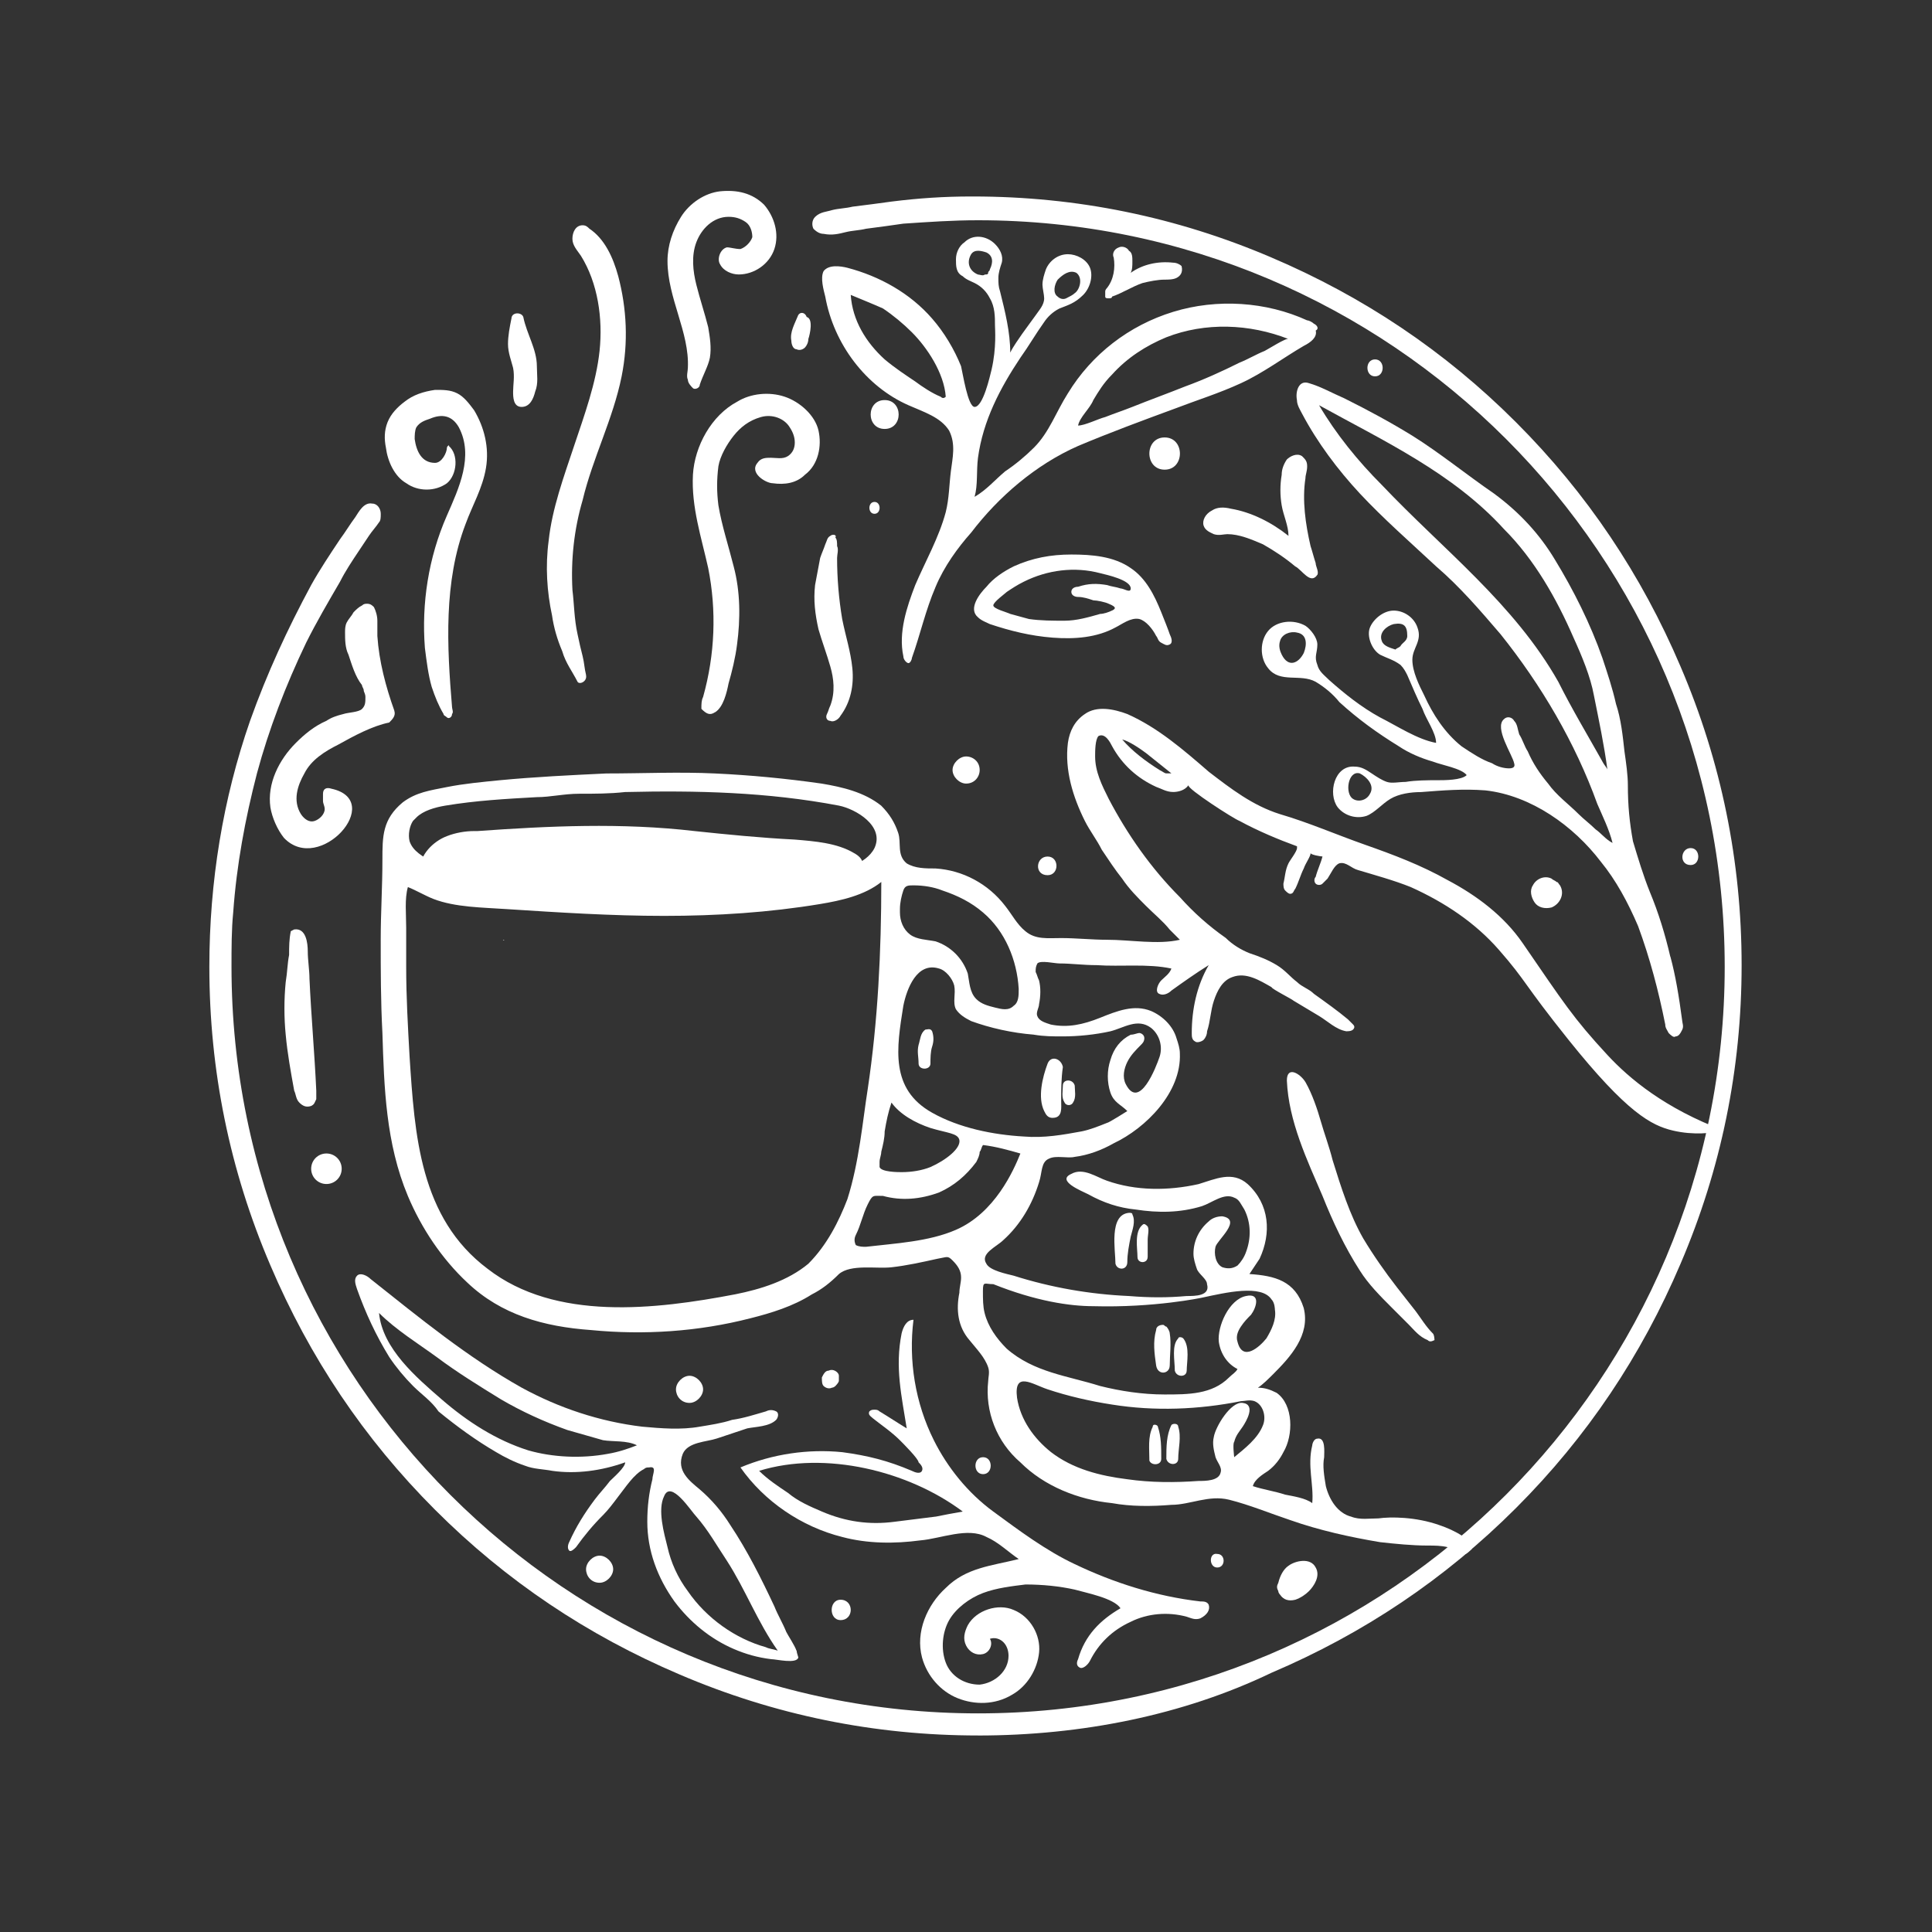 <?xml version="1.0" encoding="UTF-8"?><svg id="Layer_1" xmlns="http://www.w3.org/2000/svg" viewBox="0 0 500 500"><rect x="0" y="0" width="500" height="500" fill="#333333" stroke="none"/><defs><style>.cls-1{fill-rule:evenodd;}.cls-1,.cls-2{fill:#fff;stroke-width:0px;}</style></defs><g id="Layer_1-2"><g id="Grün_-_0b1b13"><path class="cls-2" d="m370.79,345.07c-1.76-1.76-3.07-3.95-4.39-5.71-1.76-2.2-3.07-3.95-4.83-6.15-3.07-3.95-6.15-8.34-8.78-12.73-3.51-6.15-5.71-13.17-7.9-20.2-.88-3.51-2.2-7.03-3.07-10.1-.88-3.07-2.2-7.03-3.95-10.1-1.32-2.2-4.83-4.39-4.83-.44.44,10.54,5.27,20.64,9.22,29.86,2.63,6.59,5.71,13.17,9.66,19.32,2.2,3.51,5.27,6.59,8.34,9.66,1.32,1.32,3.07,3.07,4.39,4.39,1.32,1.32,2.63,3.07,4.83,3.95.44.44.88.44,1.76,0,0,0,0-1.32-.44-1.76"/><path class="cls-2" d="m133.66,230.89c25.47,0,50.5-.44,75.97-.44,3.07,0,6.15,0,8.78-1.32,3.51-1.76,7.47-5.71,2.63-8.34-4.39-2.63-10.1-3.07-15.37-3.51-8.78-.44-17.57-1.32-25.91-2.2-18.88-2.2-37.76-1.32-56.21,0h-.88c-2.2,0-4.83.44-7.03,1.32-3.51,1.32-7.03,4.83-7.03,8.78.44,2.2,13.61,1.76,18.88,3.51,2.2.88,4.83,1.76,6.15,2.2"/><path class="cls-2" d="m115.66,115.84c0,1.32-1.32,3.95-3.07,3.95-3.51,0-4.83-3.07-5.27-6.15,0-.88,0-2.2.44-3.07.88-1.32,2.2-1.76,3.51-2.2,3.07-1.32,5.71-.88,7.47,2.2,3.95,7.47,0,15.81-3.07,22.83-4.83,10.98-6.59,22.83-5.71,34.25.44,3.51.88,7.03,1.76,10.1.88,2.63,1.76,4.83,3.07,7.03,0,.44.44.44.88.88s1.32,0,1.32-.88c.44-.44,0-1.32,0-1.76-1.32-15.81-2.2-32.5,3.51-47.43,1.76-4.83,4.39-9.22,5.27-14.49.88-5.27-.44-10.54-3.07-14.93-1.32-1.76-2.63-3.51-4.39-4.39-1.76-.88-3.51-.88-5.71-.88-3.07.44-5.71,1.32-7.9,3.07-1.76,1.32-3.51,3.07-4.39,5.27-.88,2.2-.88,4.39-.44,6.59.44,3.51,2.2,7.47,5.27,9.22,3.07,2.2,7.47,2.2,10.54,0,2.63-2.2,3.07-7.47.44-9.66.44-.44-.44,0-.44.44"/><path class="cls-2" d="m151.67,174.68c-.44-1.76-.44-3.07-.88-4.83-.44-1.76-.88-3.51-1.32-5.71-.88-3.95-.88-7.9-1.32-11.42-.44-7.9.44-15.81,2.63-23.27,2.63-10.98,7.9-21.08,10.1-32.06,1.76-8.78,1.32-17.57-.88-25.91-1.32-4.83-3.51-9.66-7.47-12.3-.44-.44-.88-.88-1.76-.88-1.76,0-2.63,1.76-2.63,3.51s1.32,3.07,2.2,4.39c4.39,7.03,5.71,16.25,4.83,24.59-.88,8.34-3.95,16.69-6.59,24.59-2.63,7.9-5.71,16.25-6.59,24.59-.88,6.59-.44,13.17.88,19.32.44,3.07,1.32,6.15,2.63,9.22.88,3.07,2.63,5.27,3.95,7.9.44.88,2.63,0,2.2-1.76"/><path class="cls-2" d="m181.09,99.59c.88-2.63,2.2-4.83,2.63-7.03.44-2.63,0-5.27-.44-7.9-.88-3.51-2.2-7.47-3.07-10.98-.88-3.51-1.32-7.47,0-10.98,1.32-3.51,4.39-6.59,8.34-6.59,1.76,0,3.07.44,4.39,1.32,1.32.88,1.76,2.63,1.76,3.95-.44,1.32-1.76,2.63-3.07,3.07-1.32,0-2.63-.44-3.51-.44-1.76.44-2.63,3.07-1.76,4.39.88,1.76,3.07,2.63,4.83,2.63,3.95,0,7.9-2.63,9.22-6.59,1.32-3.95,0-8.34-2.63-11.42-3.07-3.07-7.03-3.95-11.42-3.51-3.95.44-7.9,3.07-10.1,6.59-2.2,3.51-3.51,7.47-3.51,11.42,0,9.66,5.71,18.44,5.27,27.67,0,.88-.44,2.2,0,3.07,0,.88.88,1.76,1.32,2.2.44.44,1.76,0,1.76-.88"/><path class="cls-2" d="m185.04,184.35c2.2-1.32,3.07-5.27,3.51-7.47.88-3.07,1.76-6.59,2.2-10.1.88-6.59.88-13.61-.88-20.2-1.32-5.27-3.07-10.54-3.95-15.81-.44-3.51-.44-6.59,0-10.1.44-2.63,2.2-5.71,3.95-7.9,1.76-2.2,3.95-3.95,7.03-4.83,3.07-.88,6.15.44,7.47,2.63.88,1.32,1.32,2.63,1.32,3.95s-.44,2.63-1.76,3.51c-1.32.88-3.07.44-4.39.44s-2.63,0-3.51,1.32c-2.2,2.63,2.2,5.27,3.95,5.27,3.07.44,6.15,0,8.34-2.2,3.51-2.63,4.39-7.47,3.51-11.42-.88-3.95-4.83-7.47-8.78-8.78-3.95-1.32-8.78-.88-12.3,1.32-6.59,3.51-10.98,11.42-11.42,18.88-.44,8.34,2.2,16.25,3.95,24.15,2.2,10.98,1.76,22.4-1.32,33.37-.44.88-.44,1.76-.44,3.07,1.32,1.32,2.2,1.76,3.51.88"/><path class="cls-2" d="m214.9,138.68c-.88.44-.88,1.32-1.32,2.2-.44,1.32-.88,2.2-1.32,3.51-.44,2.2-.88,4.83-1.32,7.03-.44,3.95,0,7.47.88,11.42.88,3.07,2.2,6.59,3.07,9.66.88,3.07,1.32,6.59,0,10.1-.44.88-.44,1.32-.88,2.2-.44.88,0,1.76.88,1.76.88.44,2.2-.44,2.63-1.32,2.63-3.51,3.51-7.9,3.07-12.3-.44-4.39-1.76-8.34-2.63-12.73-.88-5.27-1.32-10.54-1.32-15.81,0-.88.44-2.2,0-3.07,0-.88,0-1.76-.44-2.2.44-.88-.88-.88-1.32-.44"/><path class="cls-2" d="m206.56,81.59c-.88,2.2-2.2,4.39-1.76,6.59,0,.88.44,2.2,1.32,2.2.88.44,1.76,0,2.2-.44s.88-1.32.88-2.2c.44-1.32,1.32-5.27-.44-5.71-.44-1.32-1.76-1.32-2.2-.44"/><path class="cls-2" d="m132.35,82.47c-.44,2.2-.88,4.39-.88,6.59s.88,4.39,1.32,6.15c.44,2.2,0,4.39,0,6.15,0,1.32,0,3.95,2.2,3.95s3.07-2.2,3.51-3.95c.88-2.2.44-4.39.44-6.59,0-4.39-2.63-8.34-3.51-12.73-.44-1.32-3.07-1.32-3.07.44"/><path class="cls-2" d="m340.93,148.78c.44-.88-.44-2.2-.44-3.07-.44-1.32-.88-3.07-1.32-4.39-1.32-5.71-2.2-11.86-1.32-17.57,0-.88.44-1.76.44-3.07s-.44-1.76-1.32-2.63c-1.32-.88-3.07,0-3.95.88-.88,1.32-1.32,2.63-1.32,3.95-.44,2.63-.44,5.27,0,7.9.44,2.63,1.76,5.27,1.76,7.9-4.39-3.51-9.66-6.15-14.93-7.03-1.76-.44-3.51-.44-4.83.44-1.76.88-2.63,2.63-2.2,3.95.44,1.32,1.76,1.76,2.63,2.2,1.32.44,2.63,0,3.51,0,3.07,0,6.15,1.32,9.22,2.63,3.07,1.76,5.71,3.51,8.34,5.71,1.76.88,3.95,4.83,5.71,2.2h0Z"/><path class="cls-2" d="m300.53,158.44c-1.76-4.39-3.95-8.78-7.9-11.42-4.39-3.07-10.1-3.51-15.37-3.51s-10.1.88-14.93,3.07c-2.63,1.32-5.27,3.07-7.03,5.27-1.76,1.76-4.83,5.71-2.2,7.9.88.88,2.2,1.32,3.07,1.76,5.27,1.76,10.54,3.07,16.25,3.51,5.71.44,11.42,0,16.25-2.63,1.76-.88,3.95-2.63,6.15-2.2,1.76.44,3.51,2.63,4.39,4.39.44.44.44,1.32,1.32,1.76.88.44,1.32.88,2.2.44.88-.44.44-1.76,0-2.63-.44-1.32-1.32-3.51-2.2-5.71Zm-12.73-.44c-.88.44-2.2.88-3.07.88-3.07.88-6.15,1.76-9.22,1.76s-6.15,0-9.22-.44c-1.76-.44-3.07-.88-4.83-1.32-.88-.44-4.39-1.32-4.39-2.2s3.07-3.07,3.51-3.51c1.32-.88,2.63-1.76,4.39-2.63,6.15-3.07,13.17-3.95,19.76-2.2,1.76.44,7.9,1.76,7.9,3.95,0,1.32-1.76,0-2.63,0-1.32-.44-2.2-.44-3.51-.88-2.63-.44-4.83-.44-7.47.44-.88,0-1.76.44-1.76,1.32s.88,1.32,1.76,1.32c1.32,0,2.63.44,3.95.88.88,0,3.07.44,3.95.88,2.2.88,1.76,1.32.88,1.76Z"/><path class="cls-2" d="m305.8,68.86c-.44-.44-1.32-.88-2.2-.88-3.95-.44-7.9.44-10.98,2.63.44-.88.44-1.76.44-3.07,0-.88,0-2.2-.88-2.63-.44-.88-1.76-1.32-2.63-.88-1.32.44-1.76,1.76-1.32,2.63.44,2.63,0,5.71-1.76,7.9q-.44.44-.44.88v1.32c0,.44.44.44.88.44s.88,0,.88-.44c2.63-.88,5.27-2.63,7.9-3.51,1.76-.44,3.95-.88,5.71-.88.88,0,2.2,0,3.07-.44.88-.44,1.76-1.32,1.32-3.07.44.44,0,0,0,0Z"/><path class="cls-2" d="m228.95,111.01c4.83,0,4.83-7.47,0-7.47s-4.83,7.47,0,7.47"/><path class="cls-2" d="m226.32,132.97c1.76,0,1.76-3.07,0-3.07s-1.76,3.07,0,3.07"/><path class="cls-2" d="m75.26,240.99c-.44,2.2-.44,3.95-.44,6.15-.44,2.2-.44,4.39-.88,7.03-.44,4.39-.44,9.22,0,13.61.44,4.83,1.32,9.66,2.2,14.49.44.88.44,2.2,1.32,3.07.88.88,1.76,1.32,3.07.88.88-.44.88-.88,1.32-1.76v-2.2c-.44-9.66-1.32-19.32-1.76-28.98,0-2.2-.44-4.83-.44-7.03s-.44-6.15-3.51-5.71"/><path class="cls-2" d="m84.48,306.42c2.2,0,3.95-1.76,3.95-3.95s-1.76-3.95-3.95-3.95-3.95,1.76-3.95,3.95,1.76,3.95,3.95,3.95"/><path class="cls-2" d="m206.12,427.18c-.44-1.32-2.2-3.95-2.63-4.83-.88-2.2-2.2-4.39-3.07-6.59-3.51-7.47-7.03-14.49-11.42-21.08-2.2-3.51-4.83-6.59-7.9-9.22-2.63-2.2-6.15-4.83-4.39-9.22,1.32-3.07,6.15-3.07,8.78-3.95,2.63-.88,5.27-1.76,7.9-2.63,2.2-.44,5.71-.44,7.47-2.2.44-.44.88-1.76,0-2.2-.88-.44-1.76-.44-2.63,0-3.07.88-5.71,1.76-8.78,2.2-2.63.88-5.71,1.32-8.34,1.76-4.83.88-10.1.44-14.93,0-10.98-1.32-21.52-4.83-31.18-10.1-14.05-7.9-26.35-18-39.08-28.1-.88-.88-2.63-1.76-3.51-.88-.88.88-.44,2.2,0,3.51,2.2,6.15,4.83,11.86,8.34,17.57,1.76,2.63,3.95,5.27,6.15,7.47,2.2,2.2,4.83,3.95,6.59,6.59,4.83,3.95,9.66,7.47,14.93,10.54,2.2,1.32,4.83,2.63,7.47,3.51,2.2.88,4.83.88,7.03,1.32,6.15.88,12.73,0,18.88-2.2,0,1.32-3.07,3.95-3.95,4.83-1.32,1.76-2.63,3.07-3.95,4.83-2.63,3.51-4.83,7.03-6.59,10.98-.44.88-.44,1.76,0,2.2.44.44,1.32-.44,1.76-.88,2.2-3.07,4.39-5.71,7.03-8.34,1.32-1.32,2.63-3.07,3.95-4.83,1.76-2.2,3.95-5.71,6.59-7.03.44-.44.88-.44,1.32-.44,2.2-.44.88,1.76.88,3.07-.88,3.51-1.32,7.03-1.32,10.98,0,7.47,2.63,14.49,7.03,20.64,3.95,5.27,9.22,9.66,15.37,12.3,3.07,1.32,6.15,2.2,9.66,2.63,1.32,0,6.59,1.32,7.03-.44q-.44-1.32-.44-1.76Zm-48.74-50.94c-7.03,1.32-14.49.88-20.64-.88-8.34-2.63-15.81-7.47-22.4-13.17-6.59-5.71-15.37-13.17-16.25-22.4,4.39,4.39,10.1,7.9,14.93,11.42,5.27,3.95,10.98,7.47,16.69,10.98,5.27,3.07,10.98,5.71,17.13,7.9,3.07.88,6.15,1.76,9.22,2.63,2.63.44,6.15,0,8.78,1.32-2.2.88-4.83,1.76-7.47,2.2Zm40.84,50.06c-7.9-2.2-15.37-7.47-20.2-14.49-2.63-3.51-4.39-7.47-5.27-11.42-.88-3.51-2.63-9.66-.88-13.17,1.76-4.39,7.03,3.95,8.34,5.27,3.07,3.51,5.27,7.47,7.9,11.42,4.83,7.47,7.9,15.81,13.17,23.27-1.32-.44-2.2-.44-3.07-.88Z"/><path class="cls-2" d="m178.45,363.07c1.76,0,3.51-1.76,3.51-3.51s-1.76-3.51-3.51-3.51-3.51,1.76-3.51,3.51,1.32,3.51,3.51,3.51"/><path class="cls-2" d="m312.83,415.33c-.44-.88-1.32-.88-2.2-.88-11.42-1.32-22.4-4.83-32.5-9.66-7.47-3.51-14.49-8.78-21.08-13.61-6.59-4.83-11.86-11.42-15.37-18.44-4.83-9.66-6.59-20.64-5.27-31.18-1.76,0-2.63,1.76-3.07,3.51-1.76,8.78,0,16.25,1.32,24.59-2.2-1.32-4.83-3.07-7.03-4.39-.44-.44-.88-.44-1.32-.44s-.88,0-1.32.44c-.44.88.44,1.32.88,1.76,2.2,1.76,4.83,3.51,7.03,5.71.88.88,4.83,4.83,4.83,5.71.44.44,1.32,1.32.88,2.2-.44.88-1.76.44-2.63,0-6.15-2.63-11.42-3.95-18-4.83-8.78-.88-18,.44-26.35,3.95,6.15,8.78,15.81,15.37,26.35,18,6.59,1.76,13.61,1.76,20.2.88,5.27-.44,12.3-3.51,17.13-.88,3.07,1.32,5.71,3.95,8.34,5.71-7.03,1.76-13.61,2.2-18.88,7.47-4.83,4.39-7.9,11.42-6.15,18,1.32,4.83,4.83,8.78,9.22,10.54,4.39,1.76,9.66,1.76,14.05-.88,3.95-2.2,6.59-6.59,7.03-10.98.44-4.39-2.2-9.22-6.59-10.98-3.95-1.76-9.66,0-11.86,3.95-.88,1.76-1.32,3.51-.44,5.27.88,1.76,2.63,2.63,4.39,2.2,1.76-.44,2.63-2.63,1.76-3.95,1.32-.44,2.63,0,3.51.88.88.88,1.32,2.2,1.32,3.51,0,3.95-3.51,7.03-7.47,7.47-3.95,0-7.47-2.2-8.78-5.71-1.32-3.51-.88-7.9.88-10.98s5.27-5.71,8.78-7.03c3.51-1.32,7.47-1.76,10.98-2.2,4.39,0,8.78.44,12.73,1.32,3.07.88,10.1,2.2,11.86,4.83-5.27,3.07-9.22,7.03-10.98,13.17-.44.88-.44,1.76.44,2.2.88.44,2.2-.88,2.63-1.76,2.2-4.39,5.71-7.9,10.54-10.1,4.39-2.2,9.66-2.63,14.49-1.32,1.32.44,2.2.88,3.51.44,1.76-.88,2.63-2.2,2.2-3.51Zm-70.7-22.83c-3.51.44-7.03.88-10.54,1.32-6.59.88-12.73,0-18.88-2.63-3.07-1.32-6.15-2.63-8.78-4.83-2.63-1.76-5.27-3.51-7.47-5.71,17.13-5.27,38.64,0,52.7,10.54-2.63.44-4.83.88-7.03,1.32Z"/><path class="cls-2" d="m217.1,357.36v-1.32q0-.44-.44-.88c-.44-.44-1.32-.88-2.2-.44-.88,0-1.32.88-1.76,1.76,0,.88,0,1.76.44,2.2s1.32.88,2.2.44c.44,0,.88-.44.88-.44,0,0,.88-.88.88-1.32"/><path class="cls-2" d="m254.42,381.51c2.63,0,2.63-4.39,0-4.39s-2.63,4.39,0,4.39"/><path class="cls-2" d="m217.54,419.28c3.51,0,3.51-5.27,0-5.27-3.07,0-3.07,5.27,0,5.27"/><path class="cls-2" d="m315.02,405.67c2.2,0,2.2-3.51,0-3.51-2.2-.44-2.2,3.51,0,3.51"/><path class="cls-2" d="m250.03,202.79c2.2,0,3.51-1.76,3.51-3.51,0-2.2-1.76-3.51-3.51-3.51s-3.51,1.76-3.51,3.51c0,1.76,1.76,3.51,3.51,3.51"/><path class="cls-2" d="m271.11,226.5c3.07,0,3.07-4.83,0-4.83s-3.51,4.83,0,4.83"/><path class="cls-2" d="m437.54,223.87c2.63,0,2.63-4.39,0-4.39s-3.07,4.39,0,4.39"/><path class="cls-2" d="m403.73,229.14c-.44-.44-.44-.88-.88-.88-.44-.44-.88-.44-1.32-.88-1.76-.88-3.95,0-4.83,1.76-.88,1.32-.44,3.07.44,4.39.88,1.32,2.63,1.76,4.39,1.32,2.2-.88,3.51-3.51,2.2-5.71"/><path class="cls-2" d="m355.86,97.4c2.63,0,2.63-4.39,0-4.39s-2.63,4.39,0,4.39"/><path class="cls-2" d="m301.41,121.55c5.27,0,5.27-8.34,0-8.34s-5.27,8.34,0,8.34"/><path class="cls-2" d="m253.11,449.14c-26.79,0-52.7-5.27-77.29-15.81-23.71-10.1-44.79-24.15-63.23-42.6-18.44-18.44-32.5-39.52-42.6-63.23-10.54-24.59-15.81-50.5-15.81-77.29,0-21.96,3.51-43.47,10.54-63.67,4.39-12.3,9.66-23.71,15.81-35.13,2.2-3.95,4.83-7.9,7.47-11.86,1.32-1.76,2.63-3.95,3.95-5.71.88-1.32,2.2-3.95,4.39-3.51,1.32,0,2.2,1.32,2.2,2.63,0,.88,0,1.76-.44,2.2-.88,1.32-1.76,2.2-2.63,3.51-.88,1.32-1.76,2.63-2.63,3.95-1.76,2.63-3.51,5.27-4.83,7.9-3.07,5.27-6.15,10.54-8.78,15.81-5.27,10.98-9.66,22.4-12.73,33.81-3.07,11.86-5.27,23.71-6.15,36.01-.44,4.39-.44,9.22-.44,14.05,0,106.71,86.51,193.22,193.22,193.22s193.22-86.51,193.22-193.22S359.81,57,253.11,57c-6.59,0-12.73.44-19.32.88-3.07.44-6.15.88-9.66,1.32-1.76.44-3.51.44-5.27.88-1.76.44-3.51.88-5.71.44-.88,0-1.76-.44-2.63-1.32-.44-.88-.44-2.2.44-3.07,1.32-1.32,3.07-1.32,4.39-1.76,1.76-.44,3.51-.44,5.27-.88,3.51-.44,7.03-.88,10.1-1.32,7.03-.88,13.61-1.32,20.64-1.32h.44c26.79,0,52.7,5.27,77.29,15.81,23.71,10.1,44.79,24.15,63.23,42.6,18.44,18.44,32.5,39.52,42.6,63.23,10.54,24.59,15.81,50.5,15.81,77.29s-5.27,52.7-15.81,77.29c-10.1,23.71-24.15,44.79-42.6,63.23-18.44,18.44-39.52,32.5-63.23,42.6-22.83,10.98-49.18,16.25-75.97,16.25"/><path class="cls-2" d="m340.05,83.79c-.44-.44-1.32-.88-1.76-.88-10.54-4.83-23.27-5.71-34.69-2.2-11.42,3.51-21.08,10.98-27.23,21.08-3.07,4.83-4.83,10.1-8.78,14.05-2.2,2.2-4.83,4.39-7.47,6.15-2.63,2.2-4.83,4.83-7.9,6.59.88-3.07.44-6.59.88-10.1,1.32-9.66,5.71-18,10.98-25.91,2.2-3.07,3.95-6.15,6.15-9.22.88-1.32,2.2-2.63,3.95-3.51,2.2-.88,3.95-1.32,6.15-3.51,1.76-1.76,2.63-4.83,1.76-7.03-.88-2.2-3.51-3.51-5.71-3.51-2.63,0-4.83,1.76-5.71,3.95-.44,1.32-.88,2.63-.88,3.95,0,.88.44,2.63.44,3.51,0,1.76-1.32,3.07-2.2,4.39-1.32,1.76-2.2,3.07-3.51,4.83-.88,1.32-2.2,3.07-3.07,4.83,0-5.27-1.32-10.54-2.63-15.81-.44-1.32-.44-2.2-.44-3.51s.44-2.63.88-3.95c.44-1.76-.44-3.51-1.76-4.83-2.2-2.2-5.71-2.63-7.9-.44-1.32.88-2.2,2.63-2.2,4.39s0,3.51,1.76,4.39c.88.88,2.2,1.32,3.07,1.76,1.76.88,3.07,2.2,3.95,3.95,1.32,2.2,1.32,4.83,1.32,7.03,0,.88.44,5.71-.88,11.42-.44,1.76-2.2,9.66-4.39,9.66-1.76,0-3.07-8.78-3.51-10.54-1.76-4.39-4.39-8.78-7.47-12.3-5.71-6.59-13.61-10.98-21.96-13.17-1.76-.44-4.83-.88-6.15.88-.88,1.76,0,4.83.44,6.59,2.2,12.3,10.54,23.27,21.52,28.1,3.95,1.76,8.34,3.07,10.54,6.59,1.76,3.51.88,7.03.44,10.54-.44,3.51-.44,7.03-1.32,10.54-1.76,6.59-5.27,12.73-7.9,18.88-2.2,5.71-4.39,12.3-3.07,18.44,0,.88.88,1.76,1.32,1.76s.88-.88.88-1.32c2.2-6.15,3.51-12.3,6.15-18.44,2.2-5.27,5.71-10.1,9.22-14.05,7.03-9.22,16.69-17.57,27.67-22.4,8.34-3.51,16.69-6.59,25.03-9.66,5.71-2.2,11.42-3.95,17.13-6.59,5.71-2.63,10.98-6.59,16.25-9.66,1.76-.88,3.51-2.2,3.07-3.95.88-.44.44-1.32-.44-1.76Zm-66.31-11.42h0c1.32-1.32,3.07-2.63,4.83-1.76,1.76,1.32.88,4.39-.44,5.27-.44.44-1.32.88-2.2,1.32-.88.44-1.76,0-2.2-.44-1.32-.88-.88-3.07,0-4.39Zm-18-1.76c0,.44-.44.44-.88.44-.44.44-1.32,0-1.76,0-2.2-.88-3.07-3.07-1.76-5.27.88-1.32,2.63-.88,3.95-.44,1.76.88,1.76,2.63.88,4.39,0,.44-.44.44-.44.88Zm-12.3,32.06c-2.2-.88-4.83-2.63-6.59-3.95-2.63-1.76-5.27-3.51-7.9-5.71-4.83-4.39-8.34-10.1-8.78-16.69,0,0,7.47,3.07,8.34,3.51,2.63,1.76,5.27,3.95,7.47,6.15,3.95,3.95,8.34,10.54,8.78,16.69-.44.44-.88.44-1.32,0Zm90.02-14.93h0c-.44-.44-5.27,2.63-6.15,3.07-2.2.88-4.39,2.2-6.59,3.07-4.39,2.2-9.22,4.39-14.05,6.15-4.39,1.76-9.22,3.51-13.61,5.27-2.2.88-4.83,1.76-7.03,2.63-1.76.44-5.27,2.2-7.03,2.2.44-2.2,3.07-4.39,3.95-6.59,1.32-2.2,2.63-4.39,4.83-6.59,3.95-4.39,8.78-7.47,14.05-9.66,10.1-3.95,21.52-3.51,31.62.44Z"/><path class="cls-2" d="m432.27,247.58c-1.32-5.71-3.07-11.42-5.27-16.69-1.76-4.39-3.07-8.78-4.39-13.17-.88-4.83-1.32-9.22-1.32-14.49,0-2.63-.44-5.71-.88-8.78-.44-3.95-.88-8.34-2.2-12.3-.88-3.95-2.2-7.9-3.51-11.86-3.07-8.78-7.47-17.57-12.3-25.47-3.95-6.59-9.22-12.3-15.81-17.13-7.03-4.83-14.05-10.54-21.08-14.93-5.71-3.51-11.42-6.59-17.57-9.66-3.07-1.32-6.15-3.07-9.22-3.95-2.63-.88-3.51,2.2-3.07,4.39,0,1.32.88,2.63,1.32,3.51,3.95,7.47,9.22,14.49,14.93,20.64,6.15,6.59,13.17,12.73,19.76,18.88,6.15,5.27,11.42,11.42,16.69,17.57,10.54,13.17,19.32,28.1,25.03,43.91,1.32,3.07,3.07,6.59,3.95,10.1-1.76-.88-3.07-2.63-4.39-3.51-1.32-1.32-3.07-2.63-4.39-3.95-2.63-2.63-5.71-4.83-7.9-7.9-2.2-2.63-3.95-5.27-5.27-8.34-.88-1.32-1.32-3.07-2.2-4.39-.44-1.32-.44-2.63-1.32-3.51-.44-.88-1.76-1.32-2.63-.44-2.63,2.2,2.2,9.22,2.63,11.42q.44,1.32-1.32,1.32c-1.32,0-3.07-.44-4.39-1.32-2.63-.88-5.27-2.63-7.9-4.39-4.39-3.51-7.47-8.34-9.66-13.17-1.32-2.63-3.07-6.15-3.07-9.22s2.63-4.83,1.32-8.34c-.88-2.63-3.51-4.39-6.15-4.39s-5.27,2.2-6.15,4.39c-.88,2.2.44,5.71,2.63,7.03,1.76.88,3.51,1.32,5.27,2.63.88.88,1.32,1.76,1.76,2.63,1.32,3.07,2.63,6.15,3.95,8.78.88,2.63,3.51,6.15,3.51,8.78-4.83-.88-10.1-4.39-14.49-6.59-4.83-2.63-9.22-6.15-13.17-9.66-1.32-1.32-2.63-2.2-3.07-3.95-.88-2.2,0-3.07,0-5.27,0-1.76-1.76-3.95-3.07-4.83-3.07-1.76-7.47-1.32-9.66,1.32-2.2,2.63-2.2,7.03,0,9.66,3.07,3.95,8.34,1.32,12.3,3.51,2.2,1.32,4.39,3.07,6.15,5.27,4.83,4.39,9.66,7.9,15.37,11.42,2.63,1.76,5.71,3.07,8.78,3.95,2.2.88,7.47,1.76,8.78,3.51-1.32,1.32-5.71,1.32-7.47,1.32-2.63,0-5.71,0-8.34.44-1.76,0-3.51.44-4.83,0-1.32-.44-2.63-1.32-3.95-2.2-1.32-.88-2.63-1.76-4.39-1.76-5.27-.44-7.03,7.03-4.39,10.54,1.76,2.2,4.83,3.07,7.47,2.2,2.2-.88,3.95-3.07,6.15-4.39,2.2-1.32,5.27-1.76,7.9-1.76,5.71-.44,10.98-.88,16.69-.44,11.86,1.32,22.83,9.22,29.86,18.44,3.95,4.83,7.03,10.54,9.66,16.69,3.07,8.34,5.27,16.69,7.03,25.47,0,.88.44,1.32.88,2.2.44.44,1.32,1.32,1.76.88.88,0,1.32-.88,1.76-1.76.44-.88,0-1.76,0-2.2-.88-6.59-1.76-11.86-3.07-16.69Zm-69.82-80.36c-.44.44-.88.44-1.32.88-1.32-.44-3.07-.88-3.51-2.2-.88-2.2,1.32-3.95,3.07-4.39,2.63-.44,3.51.44,3.51,3.07,0,1.32-1.32,1.76-1.76,2.63Zm-25.03,1.76c-1.32,2.63-3.95,3.95-5.71.44-.44-.88-.88-2.2-.44-3.51.44-1.76,2.63-2.63,4.39-2.2,2.63.44,2.63,3.07,1.76,5.27Zm17.13,36.45c-.88,1.76-3.07,2.2-4.39,1.32-2.2-1.32-1.32-7.47,1.76-6.59,1.76.88,3.95,3.07,2.63,5.27Zm2.2-3.51h0Zm57.96-4.83c-3.95-7.03-7.9-13.61-11.42-20.64-11.42-20.2-29.86-34.25-45.67-50.94-6.15-6.15-11.86-13.17-16.25-20.64,16.69,9.22,34.69,17.57,47.86,32.06,7.9,7.9,13.61,18,18,28.1,2.2,4.83,4.39,10.1,5.27,14.93,1.32,6.59,2.63,12.73,3.51,19.32,0-.44-.88-1.32-1.32-2.2Z"/><path class="cls-2" d="m102.05,183.91c-2.2-6.15-3.95-12.73-4.39-19.32v-3.95c0-1.32-.44-2.63-.88-3.51-.44-.44-.88-.88-1.76-.88-.44,0-.88,0-1.32.44-.88.44-1.32.88-2.2,1.76-.44.88-1.32,1.76-1.76,2.63-.44.88-.44,1.76-.44,2.63,0,1.76,0,3.95.88,5.71.88,2.63,1.76,5.71,3.51,7.9,0,.44.44.88.44,1.32s.44.88.44,1.76c0,1.32,0,2.2-.88,3.07-.88.88-3.51.88-4.83,1.32-1.76.44-3.07.88-4.39,1.76-3.07,1.32-5.71,3.51-7.9,5.71-4.39,4.39-7.47,10.54-6.59,16.69.44,2.63,1.76,5.71,3.51,7.9,9.22,9.66,26.35-9.66,12.3-12.73-1.32-.44-2.2,0-2.2,1.32v1.76c0,.88.44,1.32.44,2.2,0,1.32-1.32,2.63-2.63,3.07-1.32.44-2.63-.44-3.51-1.76-2.2-3.51-.88-7.47.88-10.54,1.76-3.51,5.27-5.71,8.78-7.47,3.95-2.2,8.78-4.83,13.17-5.71.88-.88,1.76-1.76,1.32-3.07Z"/><path class="cls-2" d="m239.49,266.46c-1.32.88-1.32,2.63-1.76,3.95-.44,1.76,0,3.07,0,4.83s3.07,1.76,3.07,0c0-1.32,0-3.07.44-4.39.44-1.32.44-2.63,0-3.95-.44-.88-1.32-.44-1.76-.44Z"/><path class="cls-2" d="m272.43,289.3c2.63,0,2.2-2.63,2.2-4.39,0-2.63,0-5.71.44-8.78-.44-2.2-3.07-3.07-3.95-.88-1.32,3.51-2.63,8.78-.88,12.3.44.88.88,1.76,2.2,1.76Z"/><path class="cls-2" d="m275.5,285.34c.44.88,1.76.88,2.2,0,.88-1.32.44-3.07.44-4.39-.44-1.76-3.07-1.76-3.07,0,0,1.32-.44,3.07.44,4.39Z"/><path class="cls-2" d="m291.75,326.62c0-2.2.44-4.39.88-6.59.44-1.76,1.32-3.95.44-5.71,0-.44-.44-.44-.88-.44-5.27.44-3.51,9.66-3.51,13.17.44,1.76,3.07,1.76,3.07-.44Z"/><path class="cls-2" d="m297.02,325.31v-4.39c0-1.32.44-2.63,0-3.51-.44-.44-.88-.88-1.32-.44-2.2,1.76-1.32,6.15-1.32,8.34,0,1.76,2.63,1.76,2.63,0Z"/><path class="cls-2" d="m302.73,353.41c0-2.63.44-5.71,0-8.34,0-.44-.44-1.32-.88-1.76-.44,0-.44-.44-.88-.44-.88,0-1.76.44-1.76,1.32-.88,3.07-.44,6.15,0,9.22.44,2.63,3.51,2.2,3.51,0Z"/><path class="cls-2" d="m307.12,354.73c0-2.2.88-6.15-.88-8.34-.44-.44-1.32-.44-1.32,0-1.76,1.76-.88,5.71-.88,8.34.44,1.76,3.07,1.76,3.07,0Z"/><path class="cls-2" d="m298.34,369.22c-1.32,2.63-.88,5.71-.88,8.78.44,1.32,3.07,1.32,3.07-.44,0-3.07,0-5.71-.88-8.34,0-.44-1.32-.88-1.32,0Z"/><path class="cls-2" d="m303.17,368.78c-1.32,2.63-1.32,5.71-1.32,8.78.44,1.76,3.07,1.76,3.07,0,0-2.63.88-5.71,0-8.34,0-.88-1.32-.88-1.76-.44Z"/><path class="cls-2" d="m446.16,292.6c-15.25-5.73-24.48-13.44-30.14-19.55-8.9-9.61-11.32-13.51-21.96-28.98-4.83-7.03-11.86-12.3-19.32-16.25-7.03-3.95-14.05-6.59-21.52-9.22-7.47-2.63-14.49-5.71-21.96-7.9-7.03-2.2-12.73-6.59-18.44-10.98-6.59-5.71-13.17-11.42-21.08-14.93-3.51-1.32-7.9-2.2-10.98,0-2.63,1.76-3.95,4.39-4.39,7.47-.88,7.03,1.32,14.05,4.39,20.2,1.32,2.63,3.07,4.83,4.39,7.47,1.76,2.63,3.51,5.27,5.27,7.47,1.76,2.63,3.95,4.83,6.15,7.03,2.2,2.2,4.39,3.95,6.15,6.15.88.88,1.76,1.76,2.63,2.63-5.71,1.32-12.73,0-18.88,0-3.95,0-7.9-.44-11.86-.44-3.51,0-6.59.44-9.22-1.76-2.2-1.76-3.51-4.39-5.27-6.59-4.39-5.71-10.98-9.22-18-9.66-2.63,0-5.27,0-7.47-1.32-2.63-2.2-1.32-5.27-2.2-7.9-.88-2.63-2.2-4.83-4.39-7.03-4.39-3.51-10.1-4.83-15.37-5.71-9.22-1.32-18.44-2.2-27.66-2.63-9.22-.44-18.88,0-28.1,0-9.22.44-18.44.88-27.66,1.76-4.39.44-9.22.88-13.61,1.76-4.39.88-7.9,1.32-11.42,3.95-5.27,4.39-5.27,8.78-5.27,14.93,0,7.03-.44,13.61-.44,20.64,0,7.9,0,15.81.44,24.15.44,14.05.88,28.54,6.59,42.16,3.51,8.34,8.78,16.25,15.37,22.4,8.78,8.34,19.76,11.42,32.06,12.3,13.61,1.32,27.66.44,41.28-3.07,5.27-1.32,10.98-3.07,15.81-6.15,2.63-1.32,4.83-3.07,7.03-5.27,3.07-2.63,9.66-1.32,13.61-1.76,3.95-.44,7.9-1.32,11.86-2.2,2.63-.44,2.63-.88,3.95.44,1.32,1.32,2.2,2.63,2.2,4.39,0,1.32-.44,2.63-.44,3.95-.88,4.39-.44,8.78,2.63,12.3,1.76,2.2,3.95,4.39,4.83,7.03.44,1.32,0,2.63,0,3.51-.88,7.9,2.2,15.81,8.34,21.08,6.15,6.15,14.93,9.66,23.71,10.54,4.83.88,10.1.88,15.37.44,4.83,0,9.66-2.63,14.93-1.32,5.27,1.32,10.54,3.51,15.81,5.27,7.47,2.63,15.37,4.39,23.27,5.71,3.95.44,8.34.88,12.3.88,1.76,0,3.51,0,5.27.44,1.76.44,3.07,2.2,4.39,1.76.44,0,1.32-.88,1.76-1.32.44-2.2-4.39-4.83-8.34-6.15-6.15-2.2-12.73-2.2-15.81-1.76-2.2,0-4.83.44-7.03-.44-3.51-.88-5.71-4.39-6.59-7.9-.44-2.63-.88-5.27-.44-7.47,0-1.32.44-5.27-1.76-4.83-.88,0-1.32,1.32-1.32,1.76-1.32,5.27.44,10.1,0,14.93-1.76-1.32-4.83-1.76-7.03-2.2-2.63-.88-5.71-1.32-8.34-2.2.44-1.76,2.63-3.07,3.95-3.95,1.76-1.32,3.07-3.07,3.95-4.83,2.63-4.39,2.63-12.3-1.76-15.37-1.76-.88-3.07-1.32-4.83-1.32,1.32-.88,2.63-2.2,3.95-3.51,4.39-4.39,9.66-10.1,7.9-17.13-2.2-7.03-7.47-8.34-14.05-8.78.88-1.32,1.76-2.63,2.63-3.95,3.07-6.59,2.63-14.05-3.07-19.32-3.95-3.51-8.34-1.32-12.73,0-7.9,1.76-16.25,1.76-23.71-.88-2.63-.88-6.15-3.51-9.22-1.76-3.95,1.76,2.63,4.39,4.39,5.27,3.95,2.2,7.9,3.51,12.3,3.95,5.71.88,11.42.88,17.13-.88,2.63-.88,5.71-3.51,8.34-2.2,1.32.44,1.76,1.76,2.63,3.07,1.76,3.51,1.76,7.47.44,10.98-.44,1.32-1.32,2.63-2.2,3.51-1.32.88-2.63.88-3.95.44-1.76-.88-2.2-3.51-1.76-5.27.44-1.76,7.03-7.03,1.76-7.9-1.32,0-2.63.44-3.51,1.32-2.63,2.2-3.95,5.27-3.95,8.34,0,1.32.44,2.63.88,3.95.44,1.32,2.63,2.63,2.63,3.95.88,3.07-3.07,3.07-5.27,3.07-4.83.44-9.66.44-14.93,0-10.1-.44-20.2-2.2-29.86-5.27-1.76-.44-6.15-1.32-7.03-3.07-1.76-2.63,2.63-4.39,4.39-6.15,4.39-3.95,7.47-9.22,9.22-14.93.88-2.63.44-5.27,2.63-6.15,1.76-.88,4.83,0,6.59-.44,3.51-.44,7.03-1.76,10.1-3.51,8.34-3.95,17.57-13.17,17.13-23.27,0-1.32-.44-2.63-.88-3.95-.88-3.07-3.51-5.71-6.59-7.03-4.39-1.76-8.78,0-13.17,1.76-4.39,1.76-8.34,2.63-12.73,1.76-1.32-.44-3.07-.88-3.51-2.2-.44-.88.44-2.2.44-3.07.44-2.2.44-4.39,0-6.15-.44-.88-.44-1.32-.88-2.2,0-.88,0-1.32.44-2.2.88-.88,4.39,0,5.71,0,3.07,0,6.15.44,9.66.44,6.15.44,13.17-.44,19.32.88-.44,1.32-1.76,2.2-2.63,3.07-.88.88-1.76,3.07-.44,3.51.88.44,2.2,0,3.07-.88,3.07-2.2,6.15-4.39,9.66-6.59-3.07,5.27-4.39,11.42-4.39,17.57,0,.88,0,1.76.88,2.2.44.44,1.76,0,2.2-.44.44-.44.88-1.32.88-2.2.88-2.63.88-5.27,1.76-7.9.88-2.63,2.2-5.27,4.83-6.15,3.51-1.32,7.03.88,10.1,2.63,0,.44,5.27,3.07,5.71,3.51,2.2,1.32,4.39,2.63,6.59,3.95,2.2,1.32,4.39,3.51,7.03,3.95.44,0,1.32,0,1.76-.44.44-.44.44-.88,0-1.32-.44-.44-.88-.88-1.32-1.32-2.63-2.2-5.71-4.39-8.78-6.59-1.32-1.32-3.07-1.76-4.39-3.07-1.76-1.32-3.07-3.07-5.27-4.39-2.2-1.32-4.39-2.2-7.03-3.07-2.2-.88-4.39-2.2-6.15-3.95-4.39-3.07-8.34-6.59-11.86-10.54-7.47-7.47-13.61-16.25-18.44-25.47-1.76-3.51-3.51-7.03-3.51-10.98,0-1.32,0-4.39.88-5.27,1.76-.88,3.07,1.76,3.51,2.63,2.63,4.83,6.59,8.34,11.42,10.54,1.32.44,2.63,1.32,4.39,1.32,1.32,0,3.07-.44,3.95-1.76-.44.88,11.86,8.78,13.17,9.22,4.83,2.63,10.1,4.83,14.93,6.59v.44c0,.88-1.76,3.07-2.2,3.95-.88,1.76-.88,3.51-1.32,5.27,0,.44,0,1.32.44,1.76.44.44.88.88,1.32.88.88,0,.88-.88,1.32-1.32.88-1.76,1.32-3.51,2.2-5.27.44-1.32,1.76-3.07,1.76-3.95,0,.44,2.63.88,3.07.88-.44,1.76-1.32,3.51-1.76,5.27-.44.44-.44,1.32,0,1.76.44.44,1.32.44,1.76,0,.44-.44.88-.88,1.32-1.32.88-1.32,1.76-3.51,3.07-3.95,1.76-.44,3.07,1.32,4.83,1.76,4.39,1.32,9.22,2.63,13.61,4.39,8.78,3.95,16.69,9.22,22.83,16.25,7.21,8.24,6.25,8.6,18,23.27,15.13,18.89,21.49,22.21,27.07,23.51,5.33,1.24,10.06.67,13.17,0Zm-121.48,70.03c2.2.88,3.07,3.95,2.2,6.15-1.32,3.51-4.83,6.15-7.47,8.34,0,0-.44-3.51,0-3.95.44-1.76,1.32-2.63,2.2-3.95.88-1.32,3.51-5.71,0-6.15-3.07-.44-7.03,6.15-7.47,8.78-.44,1.76,0,3.51.44,5.27.44,1.32,1.76,2.63,1.32,3.95-.44,2.2-3.95,2.2-5.71,2.2-6.15.44-12.3.44-18.44-.44-7.03-.88-14.05-2.63-19.76-7.03-4.39-3.51-7.9-8.34-8.78-14.05-.88-7.03,3.95-3.51,7.9-2.2,5.27,1.76,10.98,3.07,16.69,3.95,10.98,1.76,22.4,1.32,33.37-.88.88,0,2.2-.44,3.51,0Zm-67.63-30.3c10.98,4.39,19.76,5.71,25.91,5.71,15.81.44,28.1-2.2,28.1-2.2,6.15-1.32,15.37-3.51,18,.44.88.88.88,2.63.88,2.63.44,2.63-.88,5.27-2.2,7.47-1.76,2.2-6.15,6.15-7.47.88-.44-1.32,0-2.63.88-3.95s1.76-2.2,2.63-3.07c1.32-1.76,2.63-5.71-1.32-4.83-4.39.88-7.47,7.9-7.03,11.86.44,3.07,2.2,5.71,4.83,7.03-.44.88-1.32,1.32-2.2,2.2-4.39,4.39-10.54,4.39-16.69,4.39-5.71,0-11.42-.88-16.69-2.2-8.34-2.63-17.13-3.51-24.15-9.66-2.63-2.63-4.83-5.71-5.71-9.22-.44-1.76-.44-3.51-.44-5.71,0-2.63.44-1.76,2.63-1.76Zm-24.15-97.05c0-1.76.44-3.51.88-4.83.44-1.32,1.32-1.32,2.63-1.32,2.63,0,5.27.44,7.47,1.32,3.95,1.32,7.47,3.07,10.54,5.71,5.71,4.83,8.78,12.3,9.22,19.76,0,1.76,0,3.51-1.32,4.39-1.32,1.32-3.07.88-4.83.44-1.76-.44-3.51-.88-4.83-2.2-1.76-1.76-1.76-4.39-2.2-6.59-1.32-3.95-4.39-7.03-8.34-8.34-2.2-.44-4.83-.44-6.59-1.76-1.76-1.32-2.63-3.51-2.63-5.71,0,0,0-.44,0-.88Zm-4.83,62.8c.44-1.76.88-3.51.88-5.27.44-2.63.88-4.83,1.76-7.47,2.2,3.07,6.15,5.27,10.1,6.59,4.39,1.32,7.03,1.32,7.47,3.07.44,2.2-3.51,5.27-7.47,7.03-2.2.88-4.83,1.32-7.47,1.32-.88,0-5.27,0-5.71-1.32v-1.32c0-.88.44-1.76.44-2.63Zm-120.32-86.51c1.76-1.76,4.83-2.63,7.47-3.07,7.9-1.32,15.81-1.76,23.71-2.2,3.51,0,7.03-.88,10.98-.88s7.9,0,11.86-.44c18.44-.44,36.89,0,55.33,3.51,4.39.88,11.86,5.27,9.22,10.98-2.2,4.39-8.78,5.71-12.73,6.59-6.59,1.32-13.61,1.76-20.2,2.2-6.59.44-13.61.44-20.2.44-11.86,0-24.15-.44-36.01-1.32-5.71-.44-11.42-.44-17.13-1.32-3.07-.44-5.71-1.32-8.34-3.07-2.2-1.32-4.83-2.63-5.71-5.27-.44-1.76,0-3.95.88-5.27q.44-.44.88-.88Zm101.44,115.49c-5.27,4.39-12.3,6.59-18.88,7.9-20.64,3.95-46.55,7.03-64.11-6.59-17.57-13.17-18.88-34.69-20.2-54.89-.44-7.9-.88-15.37-.88-23.27v-10.1c0-3.51-.44-7.47.44-10.54,2.2.88,4.39,2.2,6.59,3.07,5.71,2.2,12.73,2.2,18.88,2.63,13.61.88,27.23,1.76,40.84,1.76s27.23-.88,40.4-3.07c5.27-.88,11.42-2.2,15.81-5.71,0,18-.88,36.01-3.51,53.57-1.32,8.34-2.2,18.88-5.27,28.54-2.2,5.71-5.27,11.86-10.1,16.69Zm54.89-28.54c-1.76,4.39-6.59,15.37-16.69,19.76-7.03,3.07-15.81,3.51-23.27,4.39-.88,0-1.76,0-2.63-.44-.44-.88-.44-1.76,0-2.63,1.32-2.63,1.76-5.27,3.07-7.9,1.32-2.63,1.32-2.2,3.95-2.2,4.83,1.32,9.66.88,14.49-.88,3.95-1.76,7.03-4.39,9.66-7.9.44-.88.88-1.76.88-2.63.44-.44.44-1.32.88-1.76,3.51.44,6.59,1.32,9.66,2.2Zm3.51-30.74c2.63.44,4.83.44,7.47.44,3.95,0,8.34-.44,12.3-1.32,3.51-.88,7.03-3.51,10.54-.88,2.2,1.76,3.07,4.83,2.2,7.47-.88,2.63-5.27,14.05-8.78,7.03-.88-1.76-.44-3.95.44-5.71.88-1.76,2.2-3.07,3.51-4.39.44-.44.88-.88.88-1.76s-.88-1.32-1.32-1.32-1.32.44-2.2.44c-2.63,1.32-4.39,3.51-5.27,6.59-.88,2.63-.88,5.71,0,8.34.88,2.63,2.63,3.07,4.39,4.83,0,0-4.83,3.07-5.27,3.07-2.2.88-4.39,1.76-6.59,2.2-4.83.88-9.66,1.76-14.93,1.32-7.9-.44-16.69-2.2-23.71-6.15-10.98-6.15-9.22-16.69-7.47-27.67.88-4.39,3.51-11.42,9.22-9.66,1.76.44,3.51,2.63,3.95,4.39.44,2.2-.44,4.39.44,6.15.88,1.32,2.2,2.2,3.95,3.07,4.83,1.76,10.54,3.07,16.25,3.51Zm34.25-67.63c-.44,0-.88-.44-1.76-.88-3.51-2.2-7.03-4.83-9.66-7.9,1.76.44,4.39,2.2,6.15,3.51,2.2,1.76,4.39,3.51,6.59,5.27h-1.32Z"/><path class="cls-1" d="m130.15,243.19h0c.44.44.44,0,0,0,.44,0,0,0,0,0"/><path class="cls-1" d="m129.27,242.75q0,.44,0,0h0q.44,0,0,0"/><path class="cls-2" d="m155.18,409.62c1.76,0,3.51-1.76,3.51-3.51s-1.76-3.51-3.51-3.51-3.51,1.76-3.51,3.51,1.32,3.51,3.51,3.51"/><path class="cls-2" d="m330.83,411.81c0,.44.44.88.44.88.88,1.32,2.2,1.76,3.95,1.32,1.32-.44,2.63-1.32,3.51-2.2,1.32-1.32,3.07-3.95,1.76-6.15-1.32-2.63-5.27-1.76-7.03-.44-1.32.88-2.2,2.63-2.63,4.39-.44.88-.44,1.32,0,2.2Z"/></g></g></svg>